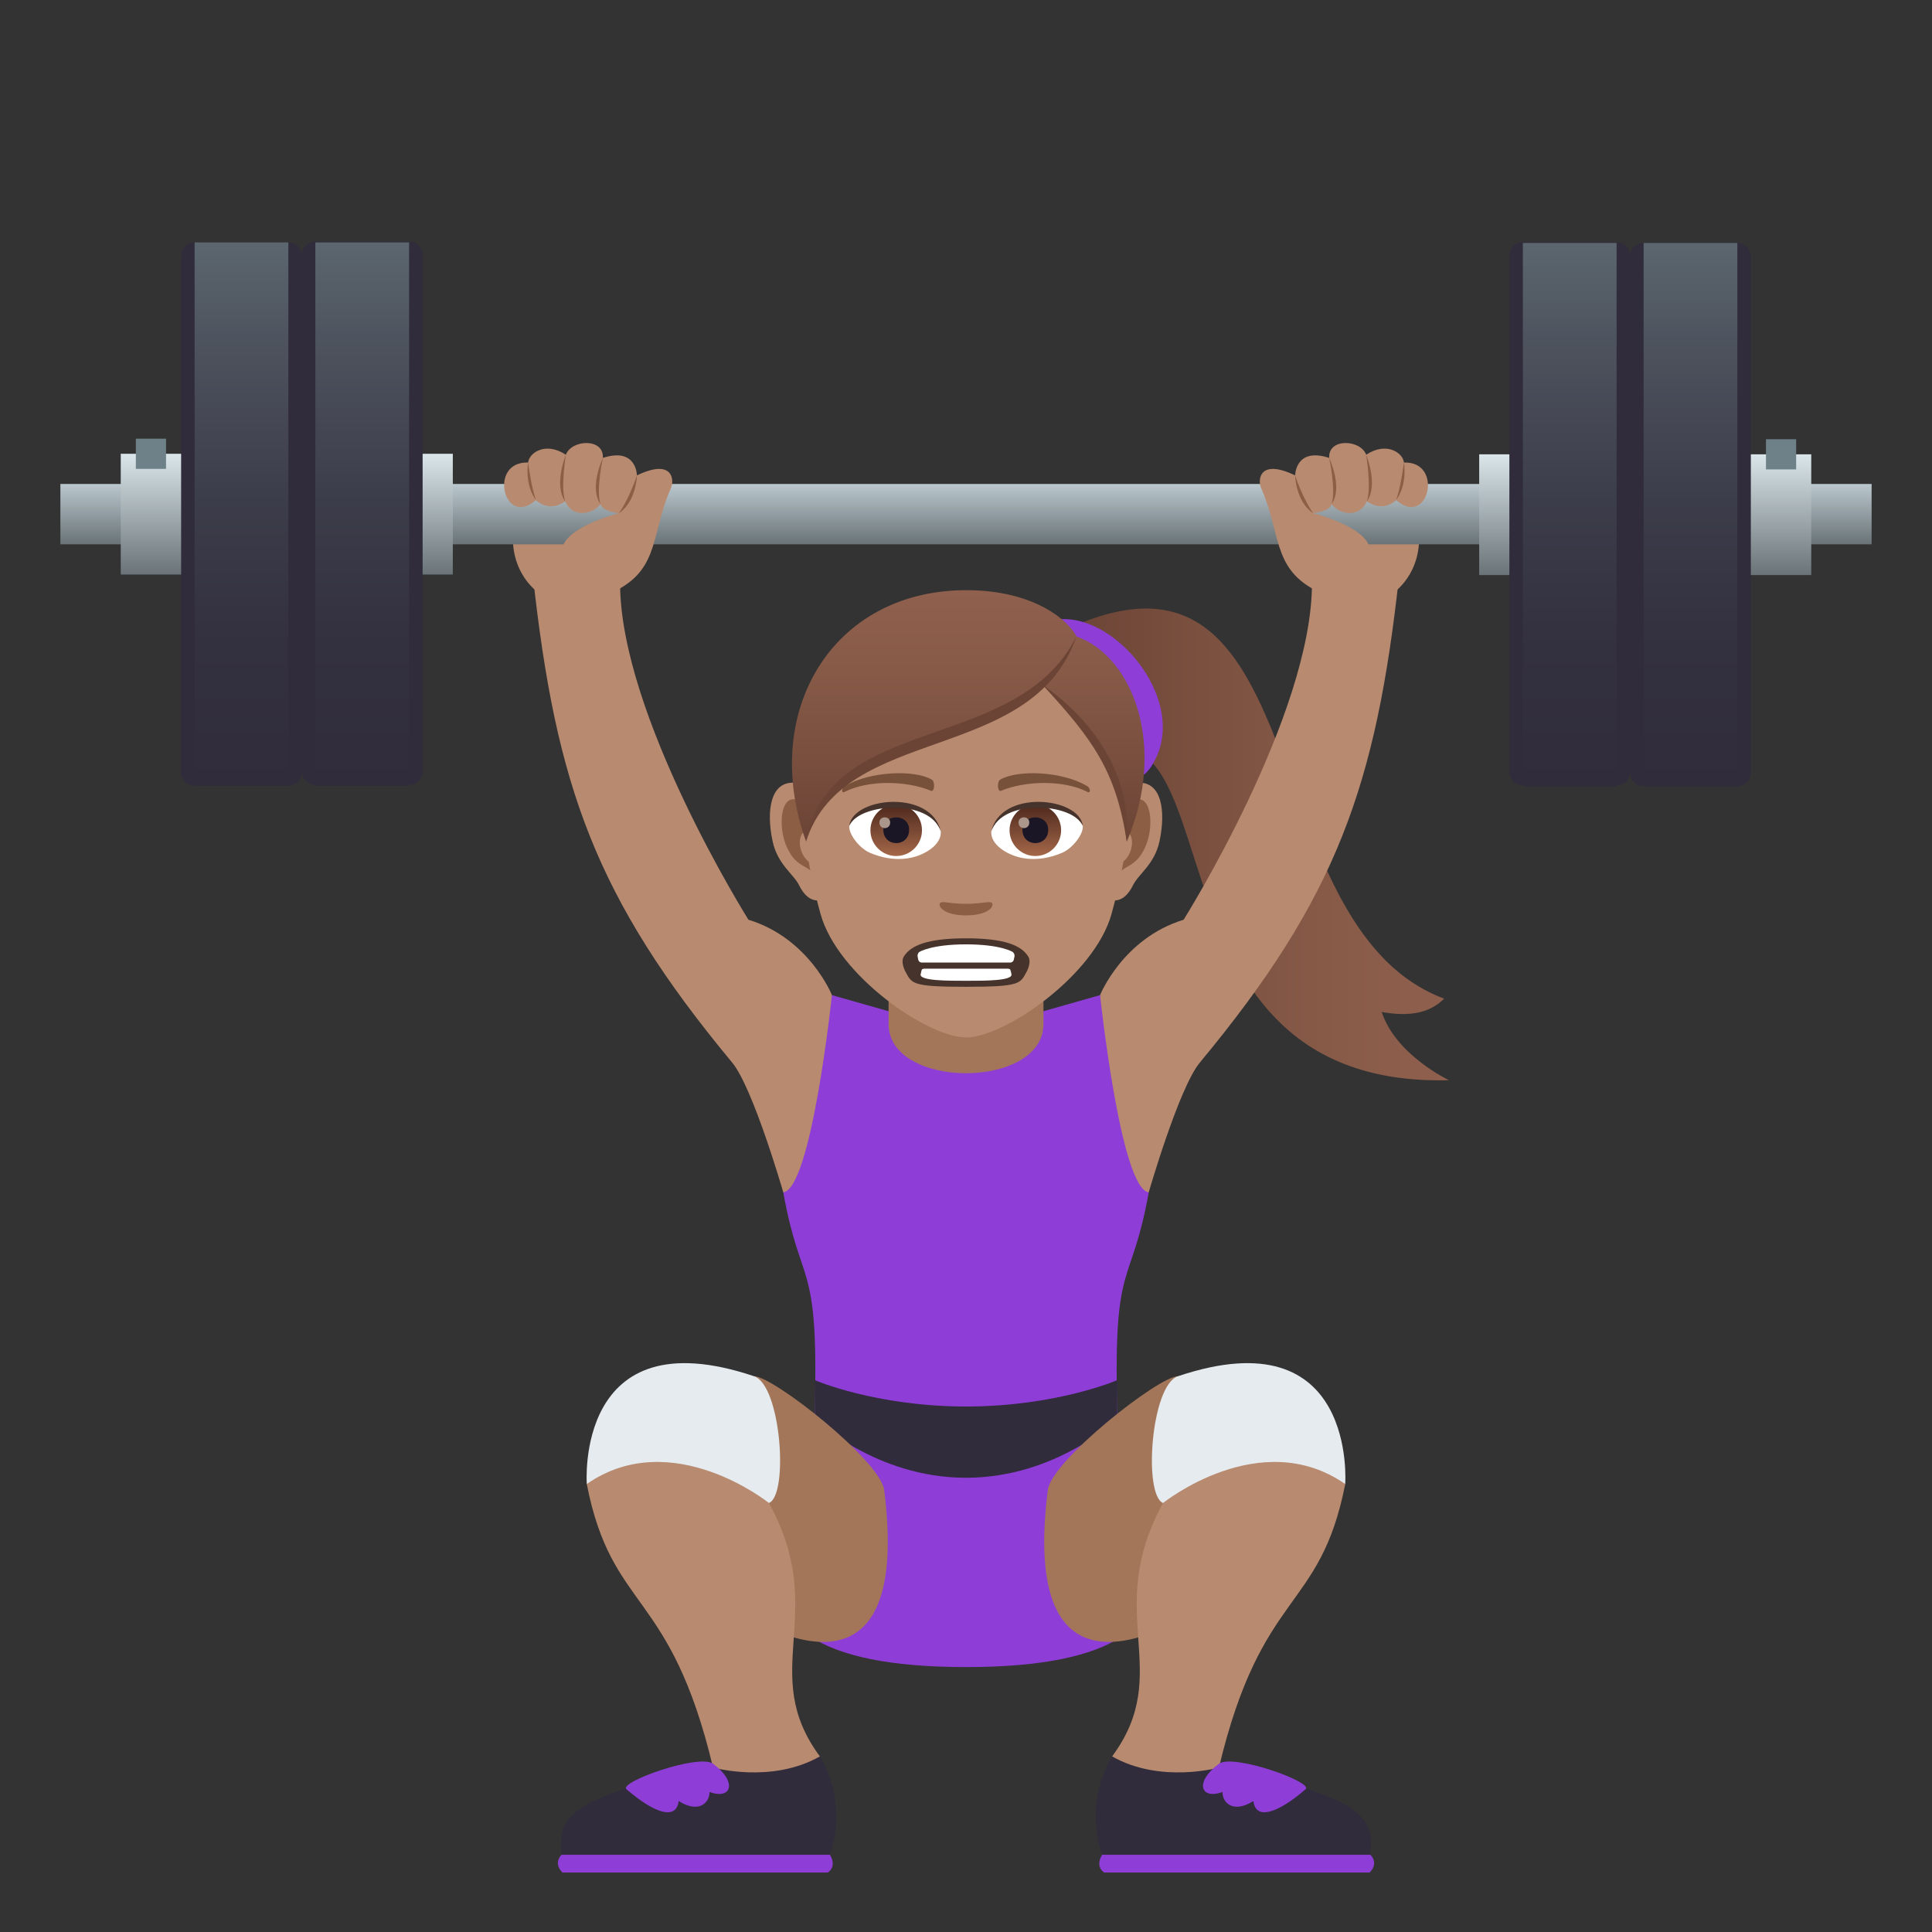 <?xml version="1.0" encoding="utf-8"?>
<!-- Generator: Adobe Illustrator 15.0.0, SVG Export Plug-In . SVG Version: 6.00 Build 0)  -->
<!DOCTYPE svg PUBLIC "-//W3C//DTD SVG 1.1//EN" "http://www.w3.org/Graphics/SVG/1.1/DTD/svg11.dtd">
<svg version="1.1" id="Layer_1" xmlns:x="http://ns.adobe.com/Extensibility/1.0/" xmlns:i="http://ns.adobe.com/AdobeIllustrator/10.0/" xmlns:graph="http://ns.adobe.com/Graphs/1.0/"
	 xmlns="http://www.w3.org/2000/svg" xmlns:xlink="http://www.w3.org/1999/xlink" xmlns:a="http://ns.adobe.com/AdobeSVGViewerExtensions/3.0/"
	 x="0px" y="0px" width="64px" height="64px" viewBox="0 0 64 64" enable-background="new 0 0 64 64" xml:space="preserve">
<rect x="0" y="0" width="64" height="64" fill="#333333" stroke="none"/>
<linearGradient id="SVGID_1_" gradientUnits="userSpaceOnUse" x1="35.098" y1="27.973" x2="48" y2="27.973">
	<stop  offset="0" style="stop-color:#6B4435"/>
	<stop  offset="0.059" style="stop-color:#6E4637"/>
	<stop  offset="0.641" style="stop-color:#865947"/>
	<stop  offset="1" style="stop-color:#8F604D"/>
	<a:midPointStop  offset="0" style="stop-color:#6B4435"/>
	<a:midPointStop  offset="0.4" style="stop-color:#6B4435"/>
	<a:midPointStop  offset="1" style="stop-color:#8F604D"/>
</linearGradient>
<path fill="url(#SVGID_1_)" d="M45.771,33.523c0.965,0.172,1.605,0.018,2.07-0.441c-6.523-2.435-4.096-16.364-12.744-12.126
	l1.258,3.955C40.873,23.28,37.768,36.053,48,35.783C48,35.783,46.238,34.953,45.771,33.523z"/>
<path fill="#8E3ED6" d="M34.559,20.644c-1.41,0.598,2.172,6.852,3.568,4.76C39.602,23.198,36.58,19.784,34.559,20.644z"/>
<path fill="#8E3ED6" d="M38.053,39.498l-1.611-6.534L32,34.227l-4.441-1.262l-1.611,6.534c0.58,3.24,1.176,2.125,1.043,7.186
	c-0.066,2.473-5.258,8.539,5.01,8.539s5.076-6.066,5.01-8.539C36.873,41.623,37.471,42.738,38.053,39.498z"/>
<path fill="#302C3B" d="M32,46.592c-3.002,0-5.01-0.873-5.01-0.873v1.285c0,0,2.008,1.949,5.01,1.949c2.998,0,5.01-1.949,5.01-1.949
	v-1.285C37.01,45.719,34.998,46.592,32,46.592z"/>
<path fill="#B88A6F" d="M27.559,32.964c0,0-0.752-1.881-2.766-2.497c0,0-4.252-6.766-4.252-11.146c0-0.672-2.959-0.902-2.887-0.232
	c0.76,6.916,2.051,10.631,6.6,16.11c0.693,0.834,1.693,4.299,1.693,4.299C26.883,39.377,27.559,32.964,27.559,32.964z"/>
<path fill="#B88A6F" d="M36.441,32.964c0,0,0.754-1.881,2.768-2.497c0,0,4.252-6.766,4.252-11.146c0-0.672,2.959-0.902,2.885-0.232
	c-0.76,6.916-2.051,10.631-6.6,16.11c-0.693,0.834-1.693,4.299-1.693,4.299C37.117,39.377,36.441,32.964,36.441,32.964z"/>
<path fill="#A3765A" d="M24.039,53.123c0,0,6.303,4.613,5.252-3.76c-0.121-0.975-3.674-3.773-4.311-3.773L24.039,53.123z"/>
<path fill="#B88A6F" d="M27.16,58.184c0,0-0.539,1.453-3.539,0.369c-1.42-5.953-3.344-5.127-4.184-9.393
	c0,0,2.734-3.072,6.035,0.629C27.486,53.451,25.08,55.371,27.16,58.184z"/>
<path fill="#302C3B" d="M27.492,61.441c0.625-1.836-0.332-3.258-0.332-3.258c-1.605,0.914-3.539,0.369-3.539,0.369
	c-4.967,0.969-5.133,1.74-5.016,2.889H27.492z"/>
<path fill="#8E3ED6" d="M27.422,62.031c0.322-0.223,0.07-0.59,0.07-0.59h-8.887c0,0-0.297,0.26,0.027,0.59H27.422z"/>
<path fill="#E6EBEF" d="M25.473,49.789c0,0-3.217-2.584-6.035-0.629c0,0-0.41-5.572,5.543-3.57
	C25.873,45.891,26.131,49.514,25.473,49.789z"/>
<path fill="#8E3ED6" d="M23.615,58.422c-0.484-0.33-3.131,0.615-2.863,0.848c0.988,0.852,1.662,1.004,1.729,0.391
	c0.662,0.42,1.027,0.063,1.023-0.301C24.215,59.629,24.459,59.047,23.615,58.422z"/>
<path fill="#A3765A" d="M39.961,53.123c0,0-6.303,4.613-5.252-3.76c0.121-0.975,3.674-3.773,4.311-3.773L39.961,53.123z"/>
<path fill="#B88A6F" d="M36.84,58.184c0,0,0.541,1.453,3.539,0.369c1.42-5.953,3.344-5.127,4.184-9.393c0,0-2.734-3.072-6.035,0.629
	C36.514,53.451,38.92,55.371,36.84,58.184z"/>
<path fill="#302C3B" d="M36.51,61.441c-0.625-1.836,0.33-3.258,0.33-3.258c1.607,0.914,3.539,0.369,3.539,0.369
	c4.967,0.969,5.133,1.74,5.016,2.889H36.51z"/>
<path fill="#8E3ED6" d="M36.578,62.031c-0.32-0.223-0.068-0.59-0.068-0.59h8.885c0,0,0.297,0.26-0.025,0.59H36.578z"/>
<path fill="#E6EBEF" d="M38.527,49.789c0,0,3.217-2.584,6.035-0.629c0,0,0.41-5.572-5.543-3.57
	C38.127,45.891,37.869,49.514,38.527,49.789z"/>
<path fill="#8E3ED6" d="M40.385,58.422c0.486-0.33,3.131,0.615,2.865,0.848c-0.988,0.852-1.662,1.004-1.729,0.391
	c-0.664,0.42-1.029,0.063-1.025-0.301C39.787,59.629,39.543,59.047,40.385,58.422z"/>
<path fill="#B88A6F" d="M16.99,17.808c-0.029,2.475,3.455,3.42,3.561,0H16.99z"/>
<path fill="#B88A6F" d="M47.01,17.808c0.029,2.475-3.455,3.42-3.559,0H47.01z"/>
<path fill="#A3765A" d="M34.566,33.92c0,2.176-5.131,2.176-5.131,0c0-0.74,0-2.407,0-2.407h5.131
	C34.566,31.513,34.566,33.18,34.566,33.92z"/>
<path id="Path_1893_" fill="#B88A6F" d="M26.377,25.935c0.871,0.105,1.5,3.021,0.953,3.791c-0.078,0.107-0.525,0.279-0.859-0.4
	c-0.184-0.377-0.715-0.689-0.879-1.465C25.379,26.866,25.512,25.829,26.377,25.935z"/>
<path id="Path_1892_" fill="#B88A6F" d="M37.625,25.935c-0.871,0.105-1.5,3.021-0.951,3.791c0.076,0.107,0.525,0.279,0.857-0.4
	c0.184-0.377,0.715-0.689,0.881-1.465C38.623,26.866,38.49,25.829,37.625,25.935z"/>
<path id="Path_1891_" fill="#8C5F44" d="M26.4,26.493c0.229,0.072,0.475,0.418,0.609,0.994c-0.793-0.172-0.596,1.15,0.096,1.176
	c-0.006,0.133-0.016,0.27-0.031,0.414c-0.334-0.482-0.672-0.289-1.006-1.008C25.768,27.423,25.838,26.317,26.4,26.493z"/>
<path id="Path_1890_" fill="#8C5F44" d="M36.992,27.485c0.135-0.574,0.381-0.92,0.607-0.992c0.563-0.176,0.635,0.93,0.334,1.576
	c-0.334,0.719-0.672,0.525-1.006,1.008c-0.016-0.145-0.025-0.281-0.031-0.414C37.58,28.63,37.775,27.323,36.992,27.485z"/>
<path fill="#B88A6F" d="M32.002,20.329c3.771,0,5.588,3.072,5.361,7.023c-0.047,0.793-0.268,1.939-0.541,2.92
	c-0.564,2.04-3.551,4.095-4.82,4.095c-1.271,0-4.258-2.055-4.822-4.095c-0.273-0.98-0.494-2.127-0.541-2.92
	C26.412,23.401,28.229,20.329,32.002,20.329z"/>
<path fill="#78513A" d="M27.992,26.038c0.82-0.488,2.291-0.549,2.871-0.215c0.123,0.066,0.092,0.42-0.016,0.375
	c-0.83-0.346-2.094-0.363-2.873,0.037C27.871,26.288,27.869,26.108,27.992,26.038z"/>
<path fill="#78513A" d="M36.01,26.038c-0.82-0.488-2.289-0.549-2.871-0.215c-0.125,0.066-0.092,0.42,0.016,0.375
	c0.83-0.346,2.094-0.363,2.873,0.037C36.131,26.288,36.133,26.108,36.01,26.038z"/>
<path fill="#8C5F44" d="M31.152,29.905c0.09-0.063,0.301,0.035,0.85,0.035c0.547,0,0.758-0.098,0.848-0.035
	c0.107,0.076-0.064,0.418-0.848,0.418C31.217,30.323,31.045,29.981,31.152,29.905z"/>
<path id="Path_1889_" fill="#FFFFFF" d="M31.162,27.519c0.031,0.25-0.137,0.547-0.607,0.768c-0.297,0.143-0.918,0.309-1.732-0.035
	c-0.365-0.154-0.721-0.635-0.689-0.898C28.576,26.519,30.748,26.397,31.162,27.519z"/>
<linearGradient id="Oval_1_" gradientUnits="userSpaceOnUse" x1="-423.904" y1="477.948" x2="-423.904" y2="478.208" gradientTransform="matrix(6.57 0 0 -6.57 2814.78 3168.528)">
	<stop  offset="0" style="stop-color:#A6694A"/>
	<stop  offset="1" style="stop-color:#4F2A1E"/>
	<a:midPointStop  offset="0" style="stop-color:#A6694A"/>
	<a:midPointStop  offset="0.5" style="stop-color:#A6694A"/>
	<a:midPointStop  offset="1" style="stop-color:#4F2A1E"/>
</linearGradient>
<circle id="Oval_150_" fill="url(#Oval_1_)" cx="29.688" cy="27.503" r="0.854"/>
<path id="Path_1888_" fill="#1A1626" d="M29.262,27.487c0,0.59,0.854,0.59,0.854,0C30.115,26.938,29.262,26.938,29.262,27.487z"/>
<path id="Path_1887_" fill="#AB968C" d="M29.131,27.247c0,0.248,0.357,0.248,0.357,0C29.488,27.019,29.131,27.019,29.131,27.247z"/>
<path id="Path_1886_" fill="#45332C" d="M31.166,27.552c-0.346-1.113-2.711-0.949-3.033-0.199
	C28.254,26.392,30.871,26.14,31.166,27.552z"/>
<path id="Path_1885_" fill="#FFFFFF" d="M32.84,27.519c-0.031,0.25,0.139,0.547,0.607,0.768c0.299,0.143,0.918,0.309,1.732-0.035
	c0.365-0.154,0.721-0.635,0.689-0.898C35.428,26.519,33.254,26.397,32.84,27.519z"/>
<linearGradient id="Oval_2_" gradientUnits="userSpaceOnUse" x1="-425.902" y1="477.948" x2="-425.902" y2="478.208" gradientTransform="matrix(6.57 0 0 -6.57 2832.511 3168.528)">
	<stop  offset="0" style="stop-color:#A6694A"/>
	<stop  offset="1" style="stop-color:#4F2A1E"/>
	<a:midPointStop  offset="0" style="stop-color:#A6694A"/>
	<a:midPointStop  offset="0.5" style="stop-color:#A6694A"/>
	<a:midPointStop  offset="1" style="stop-color:#4F2A1E"/>
</linearGradient>
<circle id="Oval_149_" fill="url(#Oval_2_)" cx="34.297" cy="27.503" r="0.854"/>
<path id="Path_1884_" fill="#1A1626" d="M33.869,27.487c0,0.59,0.854,0.59,0.854,0C34.723,26.938,33.869,26.938,33.869,27.487z"/>
<path id="Path_1883_" fill="#AB968C" d="M33.74,27.247c0,0.248,0.357,0.248,0.357,0C34.098,27.019,33.74,27.019,33.74,27.247z"/>
<path id="Path_1882_" fill="#45332C" d="M32.838,27.552c0.346-1.113,2.707-0.953,3.031-0.199
	C35.75,26.392,33.133,26.14,32.838,27.552z"/>
<linearGradient id="SVGID_2_" gradientUnits="userSpaceOnUse" x1="-1735.598" y1="27.878" x2="-1735.598" y2="19.55" gradientTransform="matrix(-1 0 0 1 -1703.523 0)">
	<stop  offset="0" style="stop-color:#6B4435"/>
	<stop  offset="0.059" style="stop-color:#6E4637"/>
	<stop  offset="0.641" style="stop-color:#865947"/>
	<stop  offset="1" style="stop-color:#8F604D"/>
	<a:midPointStop  offset="0" style="stop-color:#6B4435"/>
	<a:midPointStop  offset="0.4" style="stop-color:#6B4435"/>
	<a:midPointStop  offset="1" style="stop-color:#8F604D"/>
</linearGradient>
<path fill="url(#SVGID_2_)" d="M32.014,19.55c2.275,0,3.412,1.039,3.643,1.533c1.859,0.65,3.025,3.613,1.67,6.795
	c-0.303-2.488-0.705-3.223-2.801-5.203c-2.738,2.189-6.943,1.76-7.824,5.203C25.164,23.608,27.547,19.55,32.014,19.55z"/>
<path fill="#6B4435" d="M34.525,22.675c1.85,1.303,2.955,3.111,2.801,5.203C36.967,25.542,36.215,24.507,34.525,22.675z"/>
<path fill="#6B4435" d="M35.656,21.083c-1.947,3.904-8.221,2.527-8.955,6.795C27.947,23.958,34.197,25.339,35.656,21.083z"/>
<path fill="#45332C" d="M34.061,31.685c-0.225-0.361-0.771-0.602-2.059-0.602s-1.834,0.24-2.061,0.602
	c-0.121,0.191,0.053,0.502,0.053,0.502c0.215,0.391,0.184,0.502,2.008,0.502c1.82,0,1.793-0.111,2.008-0.502
	C34.01,32.187,34.184,31.876,34.061,31.685z"/>
<path fill="#FFFFFF" d="M33.607,31.683c0.01-0.055-0.02-0.123-0.063-0.15c0,0-0.391-0.25-1.543-0.25c-1.15,0-1.543,0.25-1.543,0.25
	c-0.045,0.027-0.072,0.096-0.061,0.15l0.02,0.104c0.01,0.055,0.059,0.098,0.111,0.098h2.945c0.051,0,0.102-0.043,0.111-0.098
	L33.607,31.683z"/>
<path fill="#FFFFFF" d="M32.002,32.49c0.631,0,1.529,0,1.504-0.209c-0.002-0.037-0.014-0.08-0.029-0.127
	c-0.012-0.053-0.025-0.066-0.135-0.066c-0.236,0-2.498,0-2.682,0c-0.107,0-0.121,0.014-0.135,0.066
	c-0.012,0.047-0.023,0.09-0.029,0.127C30.473,32.49,31.371,32.49,32.002,32.49z"/>
<linearGradient id="SVGID_3_" gradientUnits="userSpaceOnUse" x1="32.001" y1="18.032" x2="32.001" y2="16.032">
	<stop  offset="0" style="stop-color:#697378"/>
	<stop  offset="1" style="stop-color:#BAC7CC"/>
	<a:midPointStop  offset="0" style="stop-color:#697378"/>
	<a:midPointStop  offset="0.5" style="stop-color:#697378"/>
	<a:midPointStop  offset="1" style="stop-color:#BAC7CC"/>
</linearGradient>
<rect x="2" y="16.032" fill="url(#SVGID_3_)" width="60" height="2"/>
<path fill="#B88A6F" d="M46.25,16.564c0,0-0.408,0.437-0.971,0.042c-0.256,0.582-0.924,0.423-1.17,0.093
	C44.047,16.952,43.498,17,43.498,17s1.756,0.438,1.879,1.173c0.27,1.614-1.365,1.621-1.863,1.348
	c-1.363-0.746-1.088-1.893-1.738-3.354c-0.121-0.273-0.059-0.989,1.127-0.419c0,0,0.006-0.946,1.129-0.579
	c-0.045-0.663,1.033-0.618,1.225-0.105c0.676-0.45,1.223-0.057,1.25,0.258C47.844,15.276,47.314,17.512,46.25,16.564z"/>
<path fill="#8C5F44" d="M46.25,16.564c0.158-0.444,0.256-1.243,0.256-1.243S46.641,16.021,46.25,16.564z"/>
<path fill="#8C5F44" d="M45.279,16.606c0.158-0.444-0.023-1.543-0.023-1.543S45.67,16.063,45.279,16.606z"/>
<path fill="#8C5F44" d="M44.109,16.699c0.158-0.443-0.078-1.53-0.078-1.53S44.498,16.156,44.109,16.699z"/>
<path fill="#8C5F44" d="M43.498,17c-0.58-0.394-0.596-1.252-0.596-1.252S43.141,16.486,43.498,17z"/>
<path fill="#B88A6F" d="M17.752,16.564c0,0,0.408,0.437,0.971,0.042c0.256,0.582,0.924,0.423,1.17,0.093
	C19.955,16.952,20.504,17,20.504,17s-1.756,0.438-1.879,1.173c-0.27,1.614,1.365,1.621,1.863,1.348
	c1.363-0.746,1.088-1.893,1.738-3.354c0.121-0.273,0.059-0.989-1.127-0.419c0,0-0.006-0.946-1.129-0.579
	c0.045-0.663-1.033-0.618-1.225-0.105c-0.676-0.45-1.223-0.057-1.25,0.258C16.158,15.276,16.688,17.512,17.752,16.564z"/>
<path fill="#8C5F44" d="M17.752,16.564c-0.158-0.444-0.256-1.243-0.256-1.243S17.361,16.021,17.752,16.564z"/>
<path fill="#8C5F44" d="M18.723,16.606c-0.158-0.444,0.023-1.543,0.023-1.543S18.332,16.063,18.723,16.606z"/>
<path fill="#8C5F44" d="M19.893,16.699c-0.158-0.443,0.078-1.53,0.078-1.53S19.504,16.156,19.893,16.699z"/>
<path fill="#8C5F44" d="M20.504,17c0.58-0.394,0.596-1.252,0.596-1.252S20.861,16.486,20.504,17z"/>
<linearGradient id="SVGID_4_" gradientUnits="userSpaceOnUse" x1="9.5" y1="19.032" x2="9.5" y2="15.032">
	<stop  offset="0" style="stop-color:#697378"/>
	<stop  offset="1" style="stop-color:#DBE6EB"/>
	<a:midPointStop  offset="0" style="stop-color:#697378"/>
	<a:midPointStop  offset="0.5" style="stop-color:#697378"/>
	<a:midPointStop  offset="1" style="stop-color:#DBE6EB"/>
</linearGradient>
<rect x="4" y="15.032" fill="url(#SVGID_4_)" width="11" height="4"/>
<rect x="4.5" y="14.532" fill="#6E8189" width="1" height="1"/>
<path fill="#302C3B" d="M10,25.583c0,0.246-0.201,0.447-0.447,0.447H6.447C6.201,26.03,6,25.829,6,25.583V8.478
	C6,8.231,6.201,8.03,6.447,8.03h3.105C9.799,8.03,10,8.231,10,8.478C10.547,11.97,10.547,22.094,10,25.583z"/>
<path fill="#302C3B" d="M14,25.553C14,25.799,13.799,26,13.553,26h-3.105C10.201,26,10,25.799,10,25.553V8.447
	C10,8.201,10.201,8,10.447,8h3.105C13.799,8,14,8.201,14,8.447V25.553z"/>
<linearGradient id="SVGID_5_" gradientUnits="userSpaceOnUse" x1="8" y1="26.03" x2="8" y2="8.03">
	<stop  offset="0" style="stop-color:#302C3B"/>
	<stop  offset="0.258" style="stop-color:#33303F"/>
	<stop  offset="0.525" style="stop-color:#3C3D4A"/>
	<stop  offset="0.796" style="stop-color:#4C515C"/>
	<stop  offset="1" style="stop-color:#5B666E"/>
	<a:midPointStop  offset="0" style="stop-color:#302C3B"/>
	<a:midPointStop  offset="0.7" style="stop-color:#302C3B"/>
	<a:midPointStop  offset="1" style="stop-color:#5B666E"/>
</linearGradient>
<rect x="6.447" y="8.03" fill="url(#SVGID_5_)" width="3.105" height="18"/>
<linearGradient id="SVGID_6_" gradientUnits="userSpaceOnUse" x1="12" y1="26.03" x2="12" y2="8.03">
	<stop  offset="0" style="stop-color:#302C3B"/>
	<stop  offset="0.258" style="stop-color:#33303F"/>
	<stop  offset="0.525" style="stop-color:#3C3D4A"/>
	<stop  offset="0.796" style="stop-color:#4C515C"/>
	<stop  offset="1" style="stop-color:#5B666E"/>
	<a:midPointStop  offset="0" style="stop-color:#302C3B"/>
	<a:midPointStop  offset="0.7" style="stop-color:#302C3B"/>
	<a:midPointStop  offset="1" style="stop-color:#5B666E"/>
</linearGradient>
<rect x="10.447" y="8.03" fill="url(#SVGID_6_)" width="3.105" height="18"/>
<linearGradient id="SVGID_7_" gradientUnits="userSpaceOnUse" x1="-1954.892" y1="19.05" x2="-1954.892" y2="15.05" gradientTransform="matrix(-1 0 0 1 -1900.392 0)">
	<stop  offset="0" style="stop-color:#697378"/>
	<stop  offset="1" style="stop-color:#DBE6EB"/>
	<a:midPointStop  offset="0" style="stop-color:#697378"/>
	<a:midPointStop  offset="0.5" style="stop-color:#697378"/>
	<a:midPointStop  offset="1" style="stop-color:#DBE6EB"/>
</linearGradient>
<rect x="49" y="15.05" fill="url(#SVGID_7_)" width="11" height="4"/>
<rect x="58.5" y="14.55" fill="#6E8189" width="1" height="1"/>
<path fill="#302C3B" d="M54,25.601c0,0.246,0.201,0.447,0.447,0.447h3.105c0.246,0,0.447-0.201,0.447-0.447V8.495
	c0-0.246-0.201-0.447-0.447-0.447h-3.105C54.201,8.048,54,8.249,54,8.495C53.455,11.987,53.455,22.11,54,25.601z"/>
<path fill="#302C3B" d="M50,25.569c0,0.246,0.201,0.447,0.447,0.447h3.105c0.246,0,0.447-0.201,0.447-0.447V8.464
	c0-0.246-0.201-0.447-0.447-0.447h-3.105C50.201,8.017,50,8.218,50,8.464V25.569z"/>
<linearGradient id="SVGID_8_" gradientUnits="userSpaceOnUse" x1="-1956.392" y1="26.048" x2="-1956.392" y2="8.048" gradientTransform="matrix(-1 0 0 1 -1900.392 0)">
	<stop  offset="0" style="stop-color:#302C3B"/>
	<stop  offset="0.258" style="stop-color:#33303F"/>
	<stop  offset="0.525" style="stop-color:#3C3D4A"/>
	<stop  offset="0.796" style="stop-color:#4C515C"/>
	<stop  offset="1" style="stop-color:#5B666E"/>
	<a:midPointStop  offset="0" style="stop-color:#302C3B"/>
	<a:midPointStop  offset="0.7" style="stop-color:#302C3B"/>
	<a:midPointStop  offset="1" style="stop-color:#5B666E"/>
</linearGradient>
<rect x="54.447" y="8.048" fill="url(#SVGID_8_)" width="3.105" height="18"/>
<linearGradient id="SVGID_9_" gradientUnits="userSpaceOnUse" x1="-1952.392" y1="26.048" x2="-1952.392" y2="8.048" gradientTransform="matrix(-1 0 0 1 -1900.392 0)">
	<stop  offset="0" style="stop-color:#302C3B"/>
	<stop  offset="0.258" style="stop-color:#33303F"/>
	<stop  offset="0.525" style="stop-color:#3C3D4A"/>
	<stop  offset="0.796" style="stop-color:#4C515C"/>
	<stop  offset="1" style="stop-color:#5B666E"/>
	<a:midPointStop  offset="0" style="stop-color:#302C3B"/>
	<a:midPointStop  offset="0.7" style="stop-color:#302C3B"/>
	<a:midPointStop  offset="1" style="stop-color:#5B666E"/>
</linearGradient>
<rect x="50.447" y="8.048" fill="url(#SVGID_9_)" width="3.105" height="18"/>
</svg>
